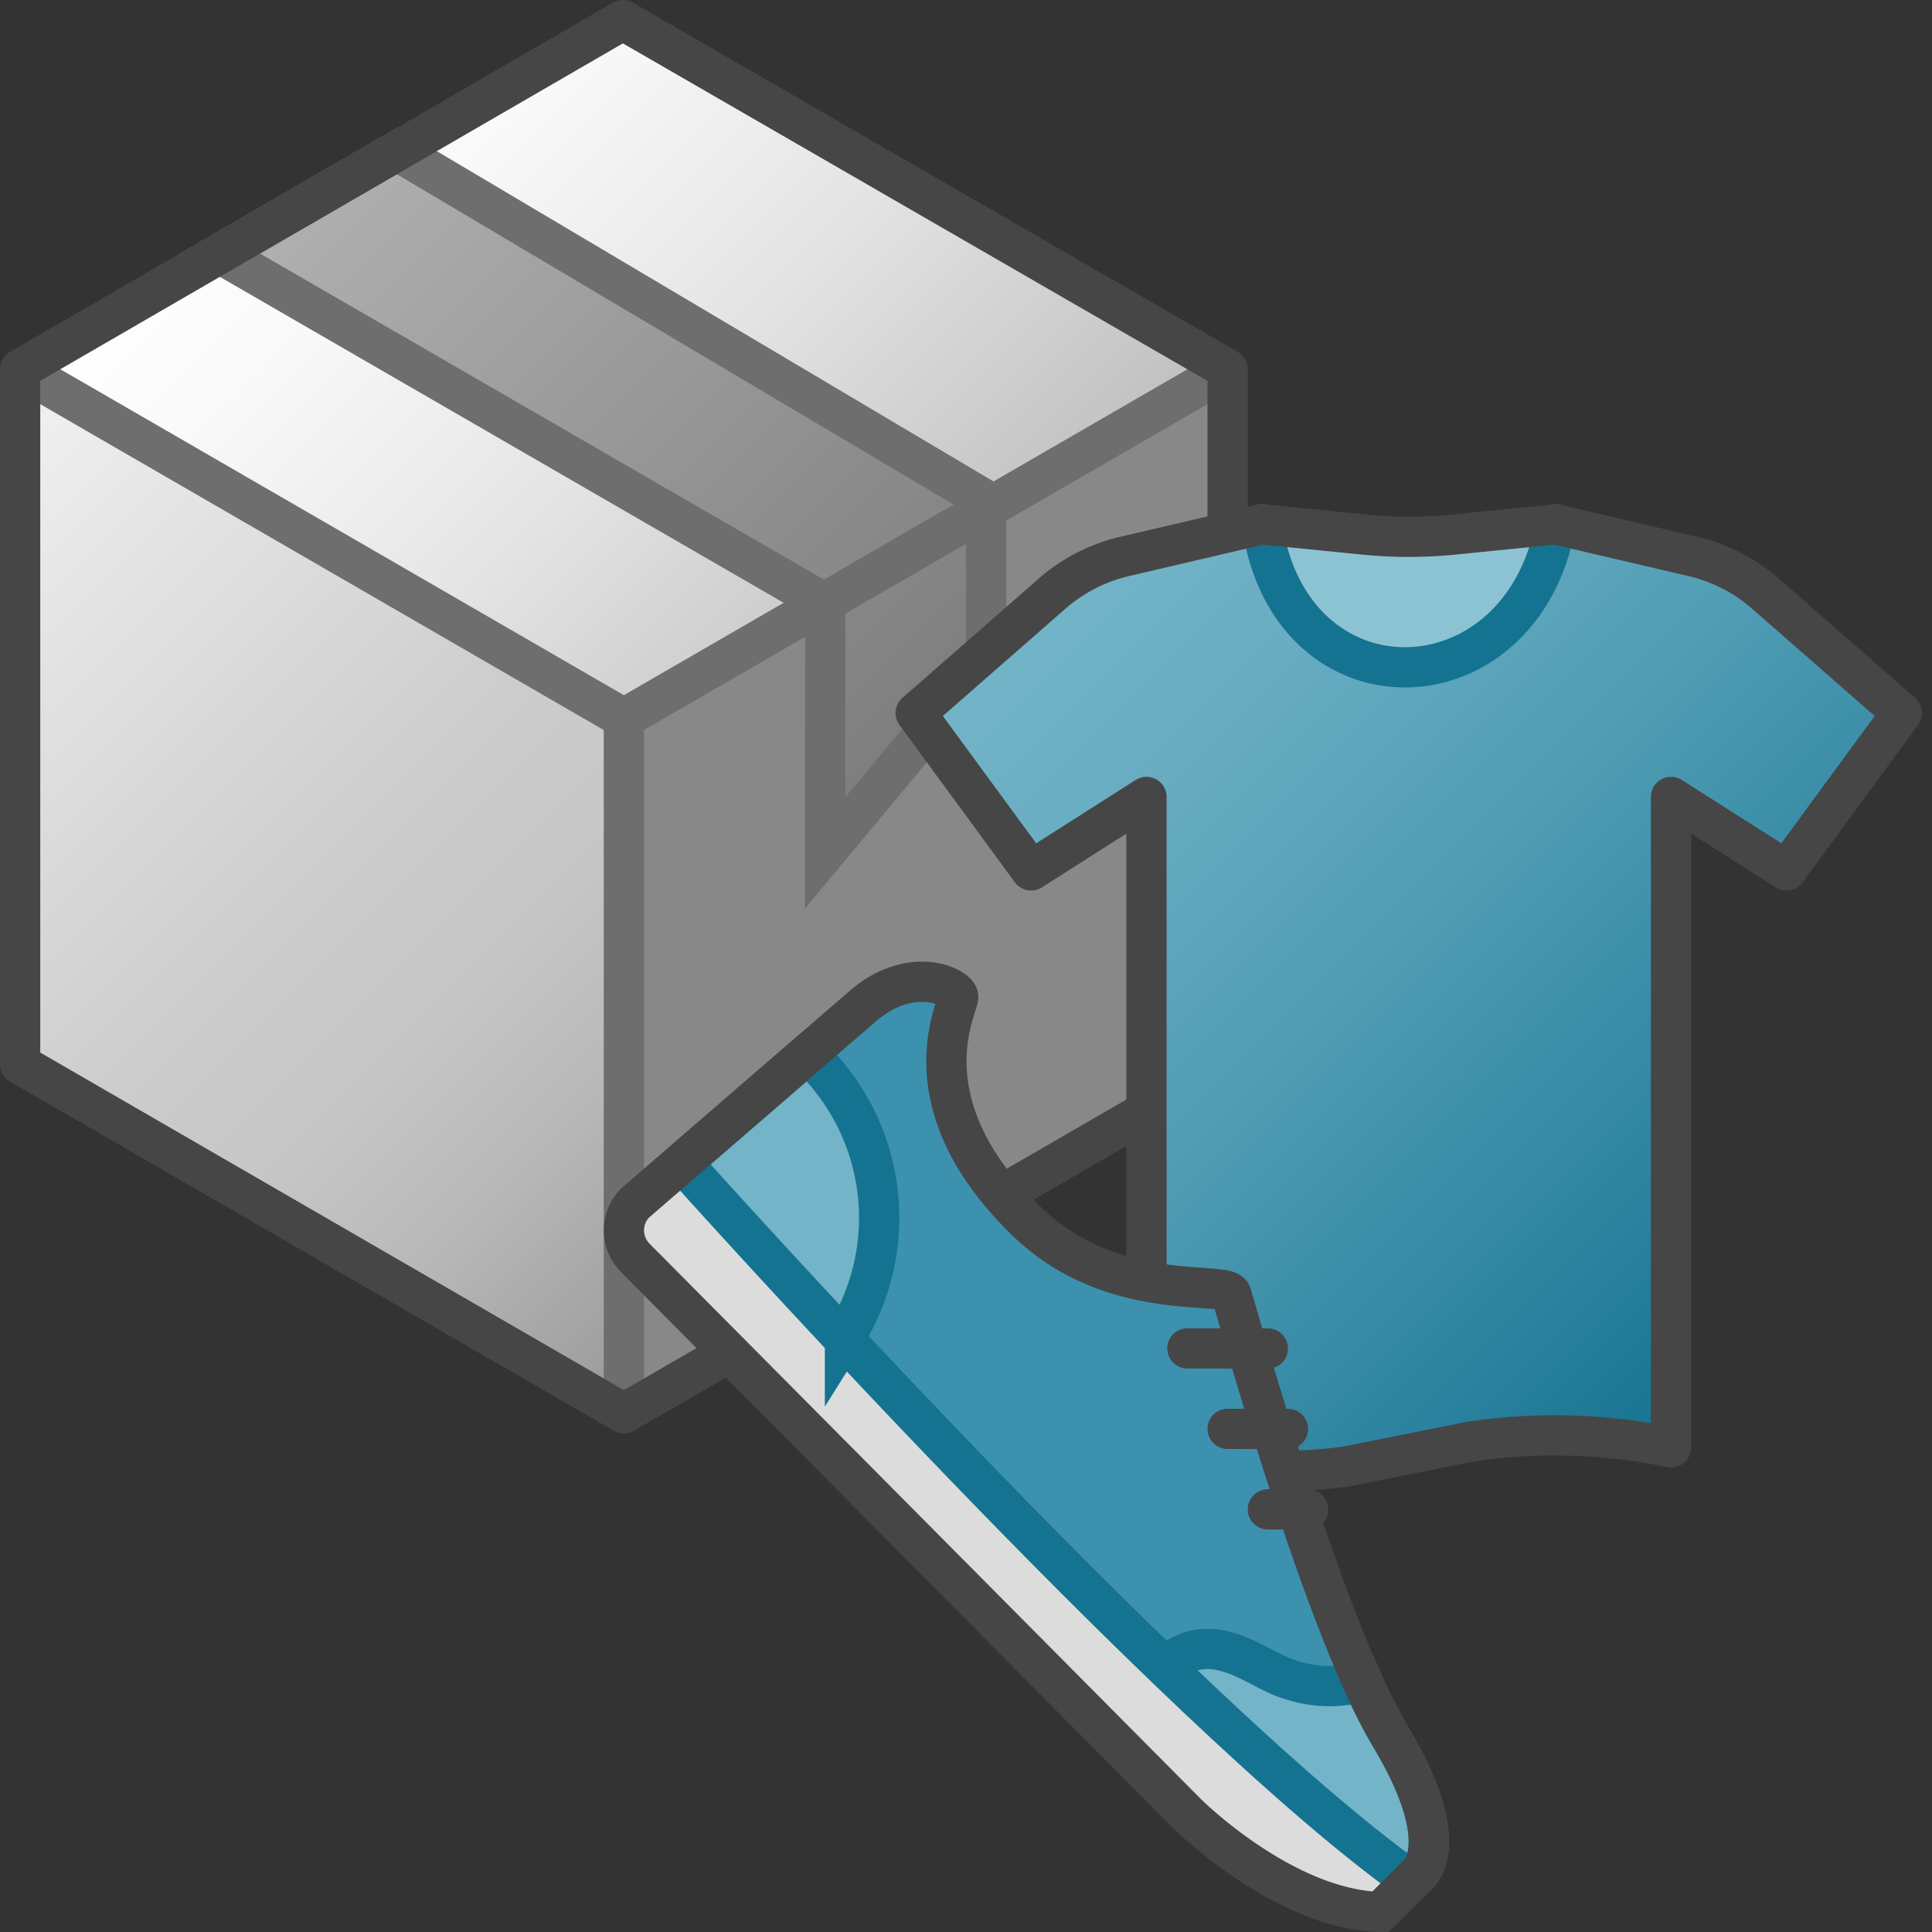 <svg id="Layer_1" data-name="Layer 1" xmlns="http://www.w3.org/2000/svg" xmlns:xlink="http://www.w3.org/1999/xlink" viewBox="0 0 48 48">
    <rect x="0" y="0" width="48" height="48" fill="#333333" stroke="none"/>
    <linearGradient id="paper_gradient" data-name="paper gradient" x1="8" y1="1.674" x2="23" y2="16.675" gradientUnits="userSpaceOnUse">
      <stop offset="0" stop-color="#fff"/>
      <stop offset="0.221" stop-color="#f8f8f8"/>
      <stop offset="0.541" stop-color="#e5e5e5"/>
      <stop offset="0.92" stop-color="#c6c6c6"/>
      <stop offset="1" stop-color="#bebebe"/>
    </linearGradient>
    <linearGradient id="front_-45" data-name="front -45" x1="-2.235" y1="11.909" x2="18.235" y2="32.379" gradientUnits="userSpaceOnUse">
      <stop offset="0" stop-color="#f2f2f2"/>
      <stop offset="0.5" stop-color="#ccc"/>
      <stop offset="0.63" stop-color="#c7c7c7"/>
      <stop offset="0.779" stop-color="#b9b9b9"/>
      <stop offset="0.938" stop-color="#a2a2a2"/>
      <stop offset="0.99" stop-color="#999"/>
    </linearGradient>
    <linearGradient id="linear-gradient" x1="11.184" y1="22.165" x2="19.816" y2="30.798" gradientUnits="userSpaceOnUse">
      <stop offset="0" stop-color="#afd7e1"/>
      <stop offset="0.159" stop-color="#a4d0dc"/>
      <stop offset="0.706" stop-color="#80bcce"/>
      <stop offset="1" stop-color="#73b4c8"/>
    </linearGradient>
    <linearGradient id="linear-gradient-2" x1="8.688" y1="3.074" x2="23.652" y2="18.038" gradientUnits="userSpaceOnUse">
      <stop offset="0" stop-color="#b1b1b1"/>
      <stop offset="1" stop-color="#7d7d7d"/>
    </linearGradient>
    <linearGradient id="Dark_Blue_Grad" data-name="Dark Blue Grad" x1="25.747" y1="14.717" x2="44.253" y2="33.223" gradientUnits="userSpaceOnUse">
      <stop offset="0" stop-color="#73b4c8"/>
      <stop offset="0.175" stop-color="#6aaec3"/>
      <stop offset="0.457" stop-color="#529eb5"/>
      <stop offset="0.809" stop-color="#2c839f"/>
      <stop offset="1" stop-color="#147391"/>
    </linearGradient>
  <polygon points="15.5 17.849 30.5 9.175 30.5 26.44 15.5 35.114 15.5 17.849" fill="#888"/>
  <polygon points="0.5 9.174 15.475 0.5 30.5 9.175 15.5 17.849 0.5 9.174" fill="url(#paper_gradient)"/>
  <polygon points="15.5 17.849 15.5 35.114 0.5 26.439 0.5 9.174 15.5 17.849" fill="url(#front_-45)"/>
  <line x1="15.5" y1="17.849" x2="15.5" y2="35.114" stroke="#6e6e6e" stroke-linejoin="round" fill="url(#linear-gradient)"/>
  <polygon points="9.864 3.75 5.461 6.3 20.504 14.997 20.5 21.19 24.5 16.39 24.5 12.434 9.864 3.75" stroke="#6e6e6e" stroke-miterlimit="10" fill="url(#linear-gradient-2)"/>
  <polyline points="30.5 9.175 15.5 17.849 0.5 9.174" fill="none" stroke="#6e6e6e" stroke-linejoin="round"/>
  <polygon points="15.475 0.5 0.5 9.174 0.5 26.439 15.5 35.114 30.5 26.44 30.5 9.175 15.475 0.5" fill="none" stroke="#464646" stroke-linejoin="round"/>
  <path d="M41.516,35.959V19.8l2.867,1.824,2.867-3.91-3.389-2.966a4.17,4.17,0,0,0-1.791-.921l-3.421-.8-2.606.261a11.143,11.143,0,0,1-2.085,0l-2.606-.261-3.421.8a4.17,4.17,0,0,0-1.791.921L22.75,17.715l2.867,3.91L28.484,19.8v16.16a10.647,10.647,0,0,0,4.981.471l3.069-.614A14.164,14.164,0,0,1,41.516,35.959Z" fill="url(#Dark_Blue_Grad)"/>
  <path d="M38.594,13.023h0l-2.628.239a11.281,11.281,0,0,1-2.042,0L31.3,13.023C32,17.848,37.745,17.682,38.594,13.023Z" fill="#8cc3d2"/>
  <path d="M31.351,13.023c.706,4.825,6.448,4.659,7.3,0h0" fill="none" stroke="#147391" stroke-linecap="round" stroke-linejoin="round"/>
  <path d="M41.516,35.959V19.8l2.867,1.824,2.867-3.91-3.389-2.966a4.17,4.17,0,0,0-1.791-.921l-3.421-.8-2.606.261a11.143,11.143,0,0,1-2.085,0l-2.606-.261-3.421.8a4.17,4.17,0,0,0-1.791.921L22.75,17.715l2.867,3.91L28.484,19.8v16.16a10.647,10.647,0,0,0,4.981.471l3.069-.614A14.164,14.164,0,0,1,41.516,35.959Z" fill="none" stroke="#464646" stroke-linecap="round" stroke-linejoin="round"/>
  <path d="M21.475,24.963l-5.692,4.922a.968.968,0,0,0,0,1.366l13.7,13.8s2.381,2.381,4.81,2.453l.914-.914s.986-.7-.673-3.464S30.711,32.515,30.59,32.155s-2.948.267-5.1-1.828c-3.032-2.954-1.668-5.314-1.684-5.564C23.793,24.535,22.685,23.961,21.475,24.963Z" fill="#3c91af"/>
  <path d="M34.294,47.5l.77-.77C29.116,42.5,17.027,28.978,17.027,28.978l-.134-.053-1.11.96a.968.968,0,0,0,0,1.366l13.7,13.8S31.865,47.428,34.294,47.5Z" fill="#dcdcdc"/>
  <line x1="29.5" y1="33.5" x2="31.5" y2="33.503" fill="none" stroke="#464646" stroke-linecap="round" stroke-miterlimit="3.864"/>
  <line x1="30.5" y1="35.5" x2="32" y2="35.503" fill="none" stroke="#464646" stroke-linecap="round" stroke-miterlimit="3.864"/>
  <line x1="31.5" y1="37.5" x2="32.5" y2="37.503" fill="none" stroke="#464646" stroke-linecap="round" stroke-miterlimit="3.864"/>
  <path d="M35.064,46.73l.144-.144s.986-.7-.673-3.464a13.2,13.2,0,0,1-.684-1.348l-.028.011a3.019,3.019,0,0,1-1.773-.058c-.8-.225-1.839-1.28-2.948-.44l-.183.1" fill="#73b4c8" stroke="#147391" stroke-miterlimit="3.864"/>
  <path d="M20.952,33.253l.041-.044a5.556,5.556,0,0,0-.894-6.994l-.042-.024-3.163,2.736" fill="#73b4c8" stroke="#147391" stroke-miterlimit="3.864"/>
  <path d="M17.027,28.978S29.116,42.5,35.064,46.73" fill="none" stroke="#147391" stroke-miterlimit="3.864"/>
  <path d="M21.475,24.963l-5.692,4.922a.968.968,0,0,0,0,1.366l13.7,13.8s2.381,2.381,4.81,2.453l.914-.914s.986-.7-.673-3.464S30.711,32.515,30.59,32.155s-2.948.267-5.1-1.828c-3.032-2.954-1.668-5.314-1.684-5.564C23.793,24.535,22.685,23.961,21.475,24.963Z" fill="none" stroke="#464646" stroke-miterlimit="3.864"/>
</svg>
